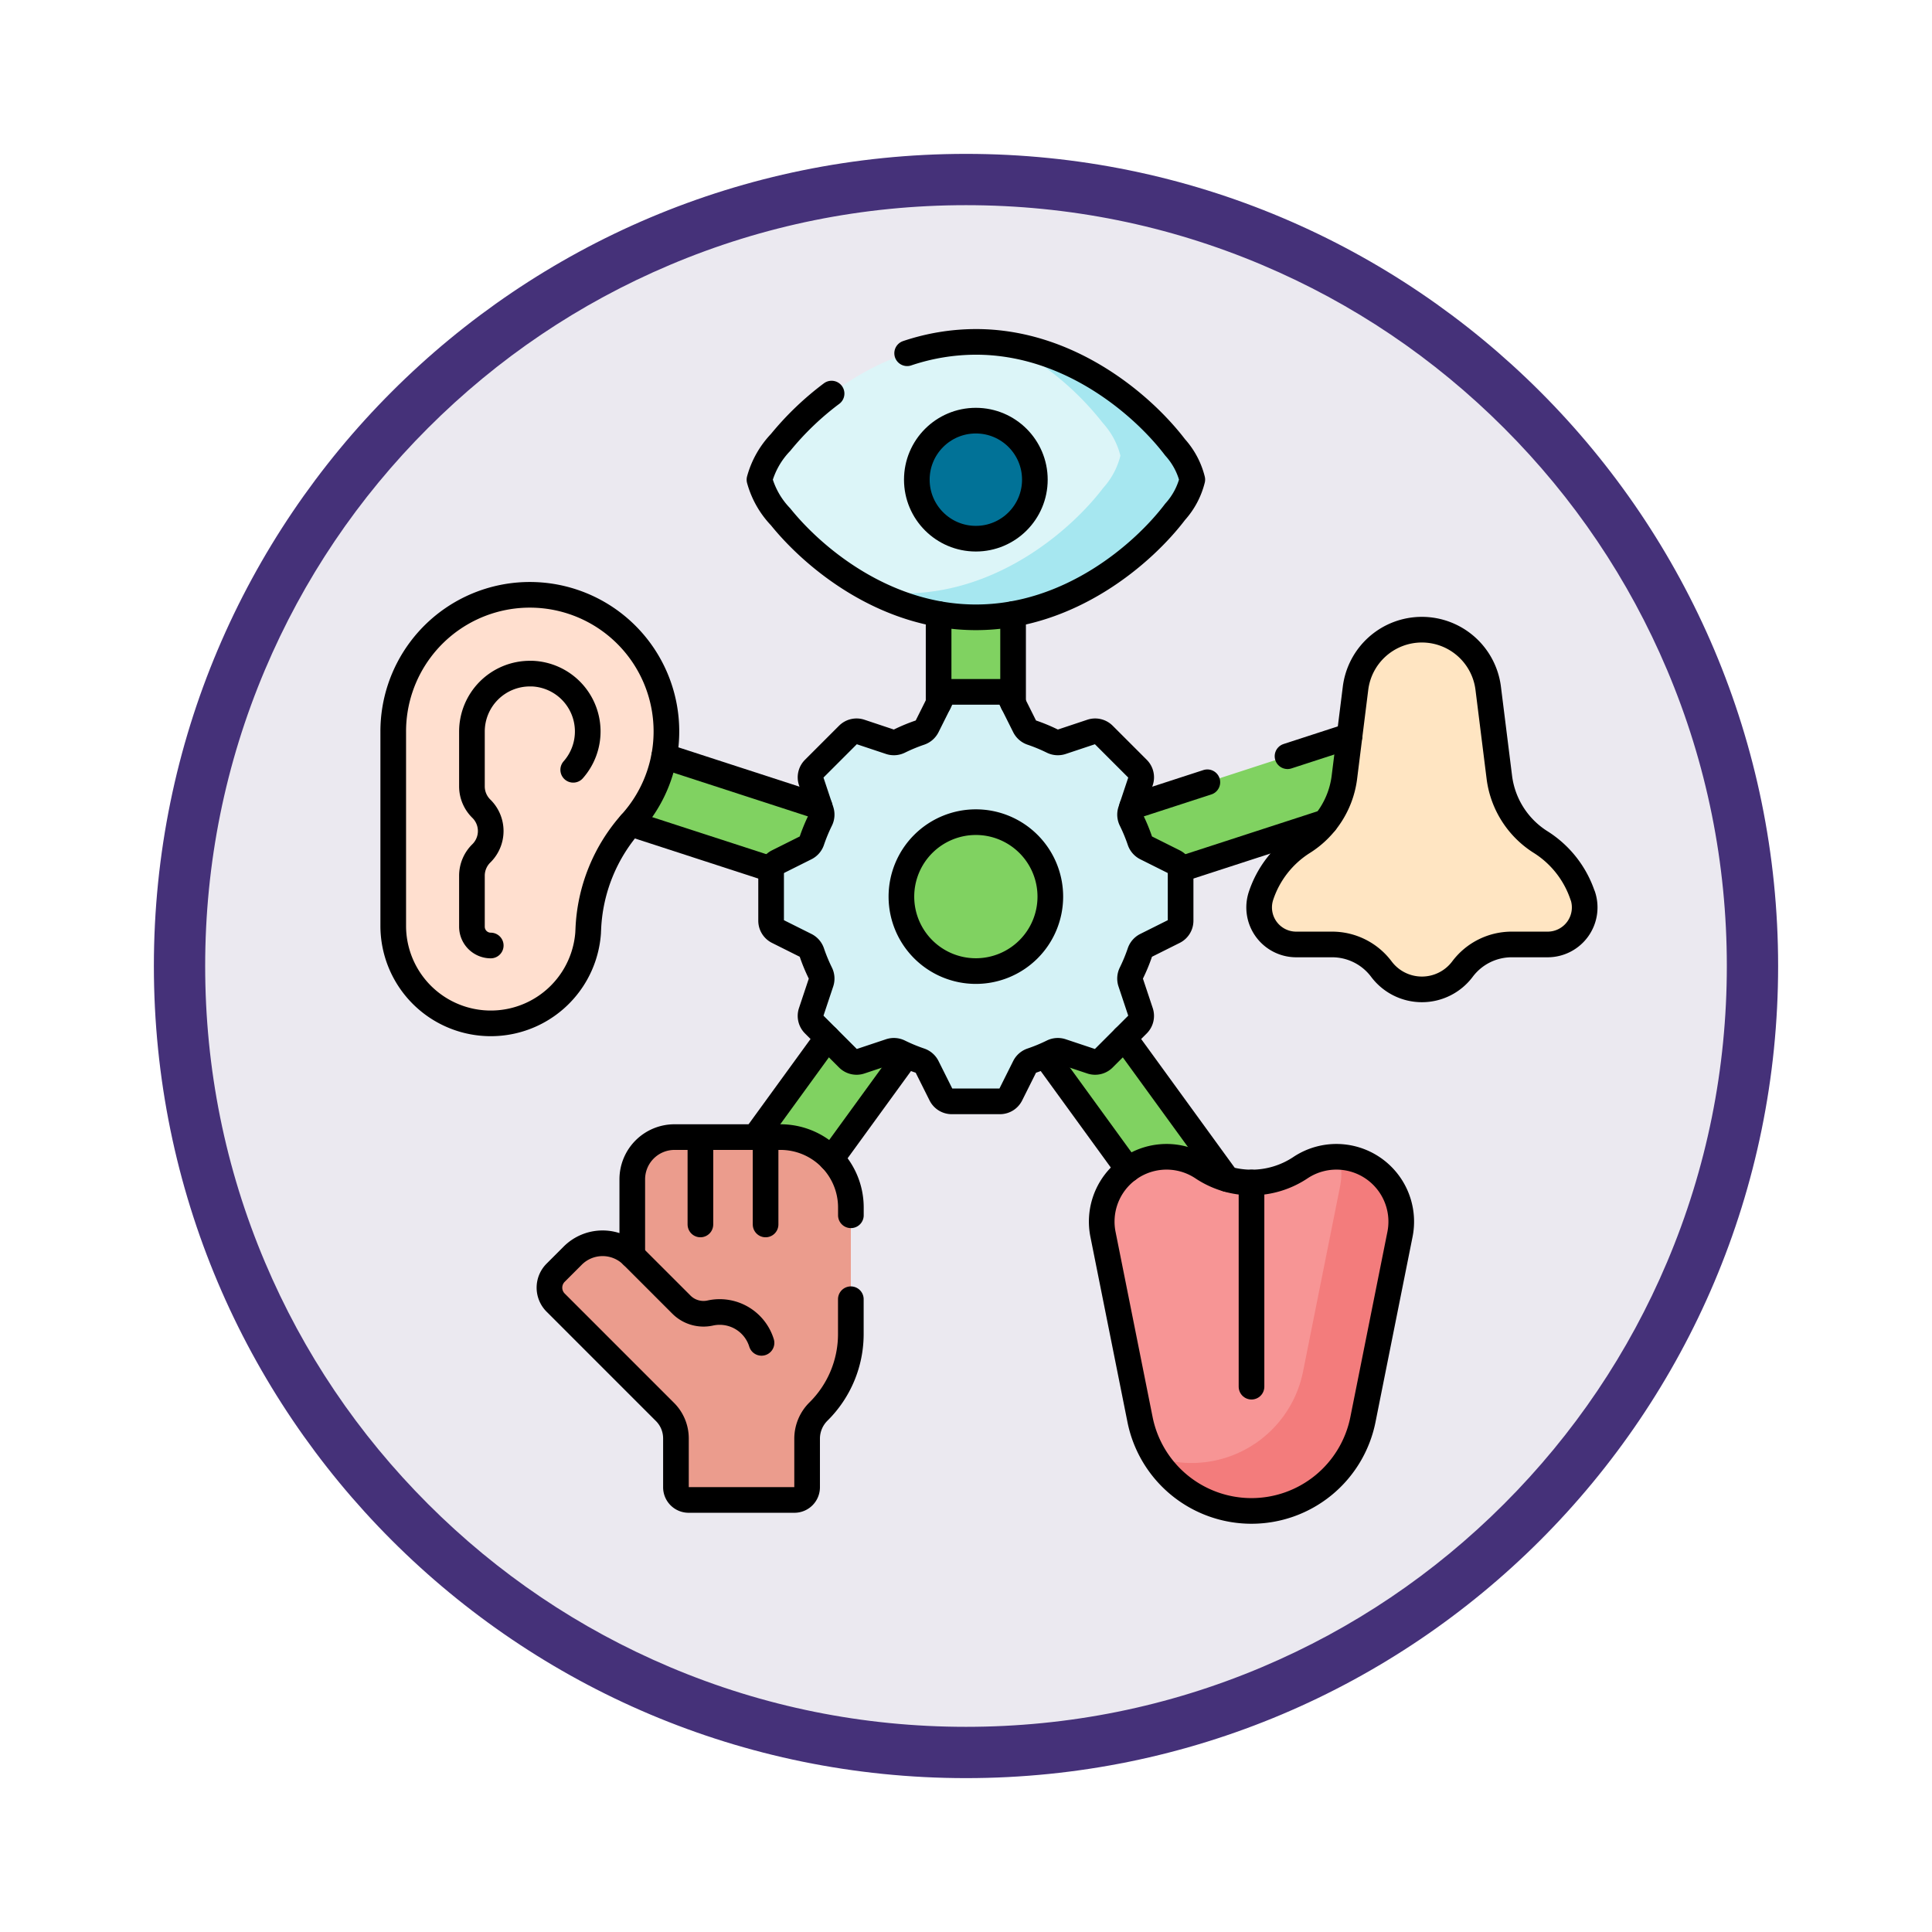<svg xmlns="http://www.w3.org/2000/svg" xmlns:xlink="http://www.w3.org/1999/xlink" width="113" height="113" viewBox="0 0 113 113">
  <defs>
    <filter id="Path_982547" x="0" y="0" width="113" height="113" filterUnits="userSpaceOnUse">
      <feOffset dy="3" input="SourceAlpha"/>
      <feGaussianBlur stdDeviation="3" result="blur"/>
      <feFlood flood-opacity="0.161"/>
      <feComposite operator="in" in2="blur"/>
      <feComposite in="SourceGraphic"/>
    </filter>
  </defs>
  <g id="Group_1208198" data-name="Group 1208198" transform="translate(-755 -5395)">
    <g id="Group_1208040" data-name="Group 1208040">
      <g id="Group_1207839" data-name="Group 1207839" transform="translate(-357 -1381.651)">
        <g id="Group_1201923" data-name="Group 1201923" transform="translate(-4174.49 4856.378)">
          <g id="Group_1176928" data-name="Group 1176928" transform="translate(5295.49 1926.273)">
            <g id="Group_1172322" data-name="Group 1172322" transform="translate(0 0)">
              <g id="Group_1164700" data-name="Group 1164700">
                <g id="Group_1160931" data-name="Group 1160931">
                  <g id="Group_1160749" data-name="Group 1160749">
                    <g id="Group_1158891" data-name="Group 1158891">
                      <g id="Group_1157406" data-name="Group 1157406">
                        <g id="Group_1155793" data-name="Group 1155793">
                          <g id="Group_1154704" data-name="Group 1154704">
                            <g id="Group_1150790" data-name="Group 1150790">
                              <g id="Group_1154214" data-name="Group 1154214">
                                <g id="Group_1152583" data-name="Group 1152583">
                                  <g id="Group_1146973" data-name="Group 1146973">
                                    <g id="Group_1146954" data-name="Group 1146954">
                                      <g transform="matrix(1, 0, 0, 1, -9, -6)" filter="url(#Path_982547)">
                                        <g id="Path_982547-2" data-name="Path 982547" transform="translate(9 6)" fill="#ebe9f0">
                                          <path d="M 47.5 93.5 C 41.289 93.5 35.265 92.284 29.595 89.886 C 24.118 87.569 19.198 84.252 14.973 80.027 C 10.748 75.802 7.431 70.882 5.114 65.405 C 2.716 59.735 1.5 53.711 1.5 47.5 C 1.5 41.289 2.716 35.265 5.114 29.595 C 7.431 24.118 10.748 19.198 14.973 14.973 C 19.198 10.748 24.118 7.431 29.595 5.114 C 35.265 2.716 41.289 1.5 47.5 1.5 C 53.711 1.5 59.735 2.716 65.405 5.114 C 70.882 7.431 75.802 10.748 80.027 14.973 C 84.252 19.198 87.569 24.118 89.886 29.595 C 92.284 35.265 93.5 41.289 93.5 47.5 C 93.5 53.711 92.284 59.735 89.886 65.405 C 87.569 70.882 84.252 75.802 80.027 80.027 C 75.802 84.252 70.882 87.569 65.405 89.886 C 59.735 92.284 53.711 93.5 47.5 93.5 Z" stroke="none"/>
                                          <path d="M 47.5 3 C 41.491 3 35.664 4.176 30.18 6.496 C 24.881 8.737 20.122 11.946 16.034 16.034 C 11.946 20.121 8.737 24.881 6.496 30.179 C 4.176 35.664 3 41.491 3 47.5 C 3 53.509 4.176 59.336 6.496 64.82 C 8.737 70.119 11.946 74.878 16.034 78.966 C 20.122 83.054 24.881 86.263 30.18 88.504 C 35.664 90.824 41.491 92 47.5 92 C 53.509 92 59.336 90.824 64.821 88.504 C 70.119 86.263 74.878 83.054 78.966 78.966 C 83.054 74.878 86.263 70.119 88.504 64.82 C 90.824 59.336 92 53.509 92 47.5 C 92 41.491 90.824 35.664 88.504 30.179 C 86.263 24.881 83.054 20.121 78.966 16.034 C 74.878 11.946 70.119 8.737 64.821 6.496 C 59.336 4.176 53.509 3 47.5 3 M 47.5 0 C 73.734 0 95 21.266 95 47.5 C 95 73.733 73.734 95 47.5 95 C 21.266 95 7.62939453125e-06 73.733 7.62939453125e-06 47.5 C 7.62939453125e-06 21.266 21.266 0 47.5 0 Z" stroke="none" fill="#453179"/>
                                        </g>
                                      </g>
                                    </g>
                                  </g>
                                </g>
                              </g>
                            </g>
                          </g>
                        </g>
                      </g>
                    </g>
                  </g>
                </g>
              </g>
            </g>
          </g>
        </g>
      </g>
      <g id="sensory_10655705" transform="translate(770.5 5402.828)">
        <circle id="Ellipse_13444" data-name="Ellipse 13444" cx="3.452" cy="3.452" r="3.452" transform="translate(38.124 16.775)" fill="#02c7dd"/>
        <path id="Path_1051997" data-name="Path 1051997" d="M80.825,57.968q0-.175-.007-.349a.7.7,0,0,1,.483-.7L99.815,50.9a.7.7,0,0,0,.45-.883l-.913-2.809a.7.7,0,0,0-.883-.45L79.956,52.777a.7.7,0,0,1-.8-.281,9.815,9.815,0,0,0-5.435-3.949.7.7,0,0,1-.516-.676V28.405a.7.7,0,0,0-.7-.7H69.549a.7.7,0,0,0-.7.7V47.872a.7.7,0,0,1-.516.676A9.814,9.814,0,0,0,62.9,52.5a.7.7,0,0,1-.8.281L43.582,46.762a.7.7,0,0,0-.883.45l-.913,2.809a.7.7,0,0,0,.45.883l18.514,6.016a.7.7,0,0,1,.483.7q-.007.174-.007.349a9.752,9.752,0,0,0,2.083,6.037.7.7,0,0,1,.02.85L51.887,80.605a.7.7,0,0,0,.155.979l2.389,1.736a.7.7,0,0,0,.979-.155L66.851,67.419a.705.705,0,0,1,.815-.243,19.8,19.8,0,0,0,6.718,0,.705.705,0,0,1,.815.243L86.641,83.165a.7.7,0,0,0,.979.155l2.389-1.736a.7.7,0,0,0,.155-.979L78.721,64.855a.7.7,0,0,1,.02-.85A9.75,9.75,0,0,0,80.825,57.968Z" transform="translate(-29.45 -13.354)" fill="#80d261"/>
        <path id="Path_1051998" data-name="Path 1051998" d="M160.263,20.228a5.082,5.082,0,0,0,1.235,2.178c1.966,2.438,6.132,5.878,11.423,5.878,5.507,0,9.8-3.726,11.653-6.171a4.4,4.4,0,0,0,1.005-1.884,4.4,4.4,0,0,0-1.005-1.884c-1.858-2.444-6.146-6.171-11.653-6.171-5.291,0-9.457,3.44-11.423,5.878A5.082,5.082,0,0,0,160.263,20.228Z" transform="translate(-131.345 -0.001)" fill="#dcf5f8"/>
        <path id="Path_1051999" data-name="Path 1051999" d="M224.749,19.252A16.109,16.109,0,0,0,215,13.229a17.077,17.077,0,0,1,5.546,4.621,4.4,4.4,0,0,1,1.005,1.884,4.4,4.4,0,0,1-1.005,1.884c-1.858,2.444-6.146,6.171-11.653,6.171a12.327,12.327,0,0,1-1.9-.148,13.263,13.263,0,0,0,6.107,1.55c5.507,0,9.8-3.726,11.653-6.171a4.4,4.4,0,0,0,1.005-1.884A4.406,4.406,0,0,0,224.749,19.252Z" transform="translate(-171.52 -0.909)" fill="#a6e7f0"/>
        <circle id="Ellipse_13445" data-name="Ellipse 13445" cx="3.452" cy="3.452" r="3.452" transform="translate(38.124 16.775)" fill="#017297"/>
        <path id="Path_1052000" data-name="Path 1052000" d="M387.643,147.762a5.921,5.921,0,0,0-2.44-3.125,5.253,5.253,0,0,1-2.43-3.764l-.656-5.245a3.911,3.911,0,0,0-3.88-3.426h0a3.91,3.91,0,0,0-3.88,3.426l-.656,5.245a5.254,5.254,0,0,1-2.43,3.764,5.921,5.921,0,0,0-2.44,3.125h0a2.166,2.166,0,0,0,2.055,2.851h2.1a3.6,3.6,0,0,1,2.883,1.442h0a2.964,2.964,0,0,0,4.742,0h0a3.6,3.6,0,0,1,2.883-1.442h2.1a2.166,2.166,0,0,0,2.055-2.851Z" transform="translate(-310.574 -103.201)" fill="#ffe5c2"/>
        <path id="Path_1052001" data-name="Path 1052001" d="M311.822,372.807h0a6.648,6.648,0,0,1-6.519-5.344l-2.167-10.833a3.792,3.792,0,0,1,1.037-3.425h0a3.792,3.792,0,0,1,4.785-.474h0a5.162,5.162,0,0,0,5.727,0h0a3.792,3.792,0,0,1,4.785.474h0a3.792,3.792,0,0,1,1.037,3.425l-2.167,10.833A6.648,6.648,0,0,1,311.822,372.807Z" transform="translate(-254.124 -292.263)" fill="#f79595"/>
        <path id="Path_1052002" data-name="Path 1052002" d="M338.464,353.224h0a3.787,3.787,0,0,0-2.525-1.107,3.79,3.79,0,0,1,.056,1.729l-2.167,10.833a6.648,6.648,0,0,1-6.519,5.344h0a6.638,6.638,0,0,1-2.157-.359,6.649,6.649,0,0,0,5.662,3.163h0a6.648,6.648,0,0,0,6.519-5.344L339.5,356.65A3.792,3.792,0,0,0,338.464,353.224Z" transform="translate(-273.116 -292.283)" fill="#f37c7c"/>
        <path id="Path_1052003" data-name="Path 1052003" d="M7.5,137.089a5.707,5.707,0,0,0,11.4.35c0-.06.006-.12.008-.18a9.973,9.973,0,0,1,2.564-6.292A7.989,7.989,0,1,0,7.5,125.676Z" transform="translate(0 -90.722)" fill="#ffdfcf"/>
        <path id="Path_1052004" data-name="Path 1052004" d="M86.2,343.886H80a2.47,2.47,0,0,0-2.47,2.47v4.454a2.47,2.47,0,0,0-3.483.01l-1,1a1.235,1.235,0,0,0,0,1.746l6.36,6.36h0l.033.033a2.185,2.185,0,0,1,.644,1.548v2.861a.741.741,0,0,0,.741.741h6.19a.741.741,0,0,0,.741-.741v-2.847a2.234,2.234,0,0,1,.666-1.585,6.373,6.373,0,0,0,1.891-4.539V348A4.116,4.116,0,0,0,86.2,343.886Z" transform="translate(-56.048 -285.206)" fill="#eb9c8d"/>
        <path id="Path_1052005" data-name="Path 1052005" d="M189.076,168.706a.7.7,0,0,0-.388-.627l-1.64-.82a.712.712,0,0,1-.353-.41,10.058,10.058,0,0,0-.5-1.208.712.712,0,0,1-.041-.54l.58-1.74a.7.7,0,0,0-.169-.717l-1.993-1.993a.7.7,0,0,0-.717-.169l-1.74.58a.711.711,0,0,1-.54-.041,10.1,10.1,0,0,0-1.208-.5.711.711,0,0,1-.41-.353l-.82-1.64a.7.7,0,0,0-.627-.388H175.69a.7.7,0,0,0-.627.388l-.82,1.64a.711.711,0,0,1-.41.353,10.031,10.031,0,0,0-1.208.5.712.712,0,0,1-.54.041l-1.74-.58a.7.7,0,0,0-.717.169l-1.993,1.993a.7.7,0,0,0-.169.717l.58,1.74a.711.711,0,0,1-.041.54,10.077,10.077,0,0,0-.5,1.208.711.711,0,0,1-.353.41l-1.64.82a.7.7,0,0,0-.388.627v2.819a.7.7,0,0,0,.388.627l1.64.82a.712.712,0,0,1,.353.41,10.057,10.057,0,0,0,.5,1.208.712.712,0,0,1,.041.54l-.58,1.74a.7.7,0,0,0,.169.717l1.993,1.993a.7.7,0,0,0,.717.169l1.74-.58a.711.711,0,0,1,.54.041,10.078,10.078,0,0,0,1.208.5.711.711,0,0,1,.41.353l.82,1.64a.7.7,0,0,0,.627.388h2.819a.7.7,0,0,0,.627-.388l.82-1.64a.711.711,0,0,1,.41-.353,10.056,10.056,0,0,0,1.208-.5.712.712,0,0,1,.54-.041l1.74.58a.7.7,0,0,0,.717-.169l1.993-1.993a.7.7,0,0,0,.169-.717l-.58-1.74a.711.711,0,0,1,.041-.54,10.076,10.076,0,0,0,.5-1.208.712.712,0,0,1,.353-.41l1.64-.82a.7.7,0,0,0,.388-.627v-2.819ZM177.1,174.471a4.355,4.355,0,1,1,4.355-4.355A4.355,4.355,0,0,1,177.1,174.471Z" transform="translate(-135.523 -125.502)" fill="#d4f2f6"/>
        <path id="Path_1052006" data-name="Path 1052006" d="M164.483,15.192A17.035,17.035,0,0,0,161.5,18.05a5.082,5.082,0,0,0-1.235,2.178A5.082,5.082,0,0,0,161.5,22.4c1.966,2.438,6.132,5.878,11.423,5.878,5.507,0,9.8-3.726,11.653-6.171a4.4,4.4,0,0,0,1.005-1.884,4.4,4.4,0,0,0-1.005-1.884c-1.858-2.444-6.146-6.171-11.653-6.171a12.68,12.68,0,0,0-4.02.665" transform="translate(-131.345)" fill="none" stroke="#000" stroke-linecap="round" stroke-linejoin="round" stroke-miterlimit="10" stroke-width="1.5"/>
        <circle id="Ellipse_13446" data-name="Ellipse 13446" cx="3.452" cy="3.452" r="3.452" transform="translate(38.124 16.775)" fill="none" stroke="#000" stroke-linecap="round" stroke-linejoin="round" stroke-miterlimit="10" stroke-width="1.5"/>
        <path id="Path_1052007" data-name="Path 1052007" d="M387.643,147.762a5.921,5.921,0,0,0-2.44-3.125,5.253,5.253,0,0,1-2.43-3.764l-.656-5.245a3.911,3.911,0,0,0-3.88-3.426h0a3.91,3.91,0,0,0-3.88,3.426l-.656,5.245a5.254,5.254,0,0,1-2.43,3.764,5.921,5.921,0,0,0-2.44,3.125h0a2.166,2.166,0,0,0,2.055,2.851h2.1a3.6,3.6,0,0,1,2.883,1.442h0a2.964,2.964,0,0,0,4.742,0h0a3.6,3.6,0,0,1,2.883-1.442h2.1a2.166,2.166,0,0,0,2.055-2.851Z" transform="translate(-310.574 -103.201)" fill="none" stroke="#000" stroke-linecap="round" stroke-linejoin="round" stroke-miterlimit="10" stroke-width="1.5"/>
        <path id="Path_1052008" data-name="Path 1052008" d="M311.822,372.807h0a6.648,6.648,0,0,1-6.519-5.344l-2.167-10.833a3.792,3.792,0,0,1,1.037-3.425h0a3.792,3.792,0,0,1,4.785-.474h0a5.162,5.162,0,0,0,5.727,0h0a3.792,3.792,0,0,1,4.785.474h0a3.792,3.792,0,0,1,1.037,3.425l-2.167,10.833A6.648,6.648,0,0,1,311.822,372.807Z" transform="translate(-254.124 -292.263)" fill="none" stroke="#000" stroke-linecap="round" stroke-linejoin="round" stroke-miterlimit="10" stroke-width="1.5"/>
        <line id="Line_821" data-name="Line 821" y2="11.942" transform="translate(57.699 61.335)" fill="none" stroke="#000" stroke-linecap="round" stroke-linejoin="round" stroke-miterlimit="10" stroke-width="1.5"/>
        <path id="Path_1052009" data-name="Path 1052009" d="M7.5,137.089a5.707,5.707,0,0,0,11.4.35c0-.06.006-.12.008-.18a9.973,9.973,0,0,1,2.564-6.292A7.989,7.989,0,1,0,7.5,125.676Z" transform="translate(0 -90.722)" fill="none" stroke="#000" stroke-linecap="round" stroke-linejoin="round" stroke-miterlimit="10" stroke-width="1.5"/>
        <path id="Path_1052010" data-name="Path 1052010" d="M46.252,156.141a3.386,3.386,0,0,0-2.393-5.625l-.145,0a3.39,3.39,0,0,0-3.386,3.387v3.206a1.828,1.828,0,0,0,.536,1.294l.026.026a1.829,1.829,0,0,1,0,2.588l-.026.026a1.829,1.829,0,0,0-.536,1.294v2.981a1.1,1.1,0,0,0,1.1,1.1" transform="translate(-28.225 -118.945)" fill="none" stroke="#000" stroke-linecap="round" stroke-linejoin="round" stroke-miterlimit="10" stroke-width="1.5"/>
        <path id="Path_1052011" data-name="Path 1052011" d="M90.316,348.457V348a4.116,4.116,0,0,0-4.116-4.116H80a2.47,2.47,0,0,0-2.47,2.47v4.454a2.47,2.47,0,0,0-3.483.01l-1,1a1.235,1.235,0,0,0,0,1.746l6.36,6.36h0l.033.033a2.185,2.185,0,0,1,.644,1.548v2.861a.741.741,0,0,0,.741.741h6.19a.741.741,0,0,0,.741-.741v-2.847a2.234,2.234,0,0,1,.666-1.585,6.373,6.373,0,0,0,1.891-4.539v-2.028" transform="translate(-56.049 -285.205)" fill="none" stroke="#000" stroke-linecap="round" stroke-linejoin="round" stroke-miterlimit="10" stroke-width="1.5"/>
        <path id="Path_1052012" data-name="Path 1052012" d="M107.221,393.27l2.882,2.882a1.827,1.827,0,0,0,1.687.481,2.561,2.561,0,0,1,2.99,1.747" transform="translate(-85.74 -327.666)" fill="none" stroke="#000" stroke-linecap="round" stroke-linejoin="round" stroke-miterlimit="10" stroke-width="1.5"/>
        <line id="Line_822" data-name="Line 822" y2="4.603" transform="translate(25.466 59.186)" fill="none" stroke="#000" stroke-linecap="round" stroke-linejoin="round" stroke-miterlimit="10" stroke-width="1.5"/>
        <line id="Line_823" data-name="Line 823" y2="4.603" transform="translate(29.278 59.186)" fill="none" stroke="#000" stroke-linecap="round" stroke-linejoin="round" stroke-miterlimit="10" stroke-width="1.5"/>
        <path id="Path_1052013" data-name="Path 1052013" d="M189.076,168.706a.7.7,0,0,0-.388-.627l-1.64-.82a.712.712,0,0,1-.353-.41,10.058,10.058,0,0,0-.5-1.208.712.712,0,0,1-.041-.54l.58-1.74a.7.7,0,0,0-.169-.717l-1.993-1.993a.7.7,0,0,0-.717-.169l-1.74.58a.711.711,0,0,1-.54-.041,10.1,10.1,0,0,0-1.208-.5.711.711,0,0,1-.41-.353l-.82-1.64a.7.7,0,0,0-.627-.388H175.69a.7.7,0,0,0-.627.388l-.82,1.64a.711.711,0,0,1-.41.353,10.031,10.031,0,0,0-1.208.5.712.712,0,0,1-.54.041l-1.74-.58a.7.7,0,0,0-.717.169l-1.993,1.993a.7.7,0,0,0-.169.717l.58,1.74a.711.711,0,0,1-.041.54,10.077,10.077,0,0,0-.5,1.208.711.711,0,0,1-.353.41l-1.64.82a.7.7,0,0,0-.388.627v2.819a.7.7,0,0,0,.388.627l1.64.82a.712.712,0,0,1,.353.41,10.057,10.057,0,0,0,.5,1.208.712.712,0,0,1,.041.54l-.58,1.74a.7.7,0,0,0,.169.717l1.993,1.993a.7.7,0,0,0,.717.169l1.74-.58a.711.711,0,0,1,.54.041,10.078,10.078,0,0,0,1.208.5.711.711,0,0,1,.41.353l.82,1.64a.7.7,0,0,0,.627.388h2.819a.7.7,0,0,0,.627-.388l.82-1.64a.711.711,0,0,1,.41-.353,10.056,10.056,0,0,0,1.208-.5.712.712,0,0,1,.54-.041l1.74.58a.7.7,0,0,0,.717-.169l1.993-1.993a.7.7,0,0,0,.169-.717l-.58-1.74a.711.711,0,0,1,.041-.54,10.076,10.076,0,0,0,.5-1.208.712.712,0,0,1,.353-.41l1.64-.82a.7.7,0,0,0,.388-.627v-2.819ZM177.1,174.471a4.355,4.355,0,1,1,4.355-4.355A4.355,4.355,0,0,1,177.1,174.471Z" transform="translate(-135.523 -125.502)" fill="none" stroke="#000" stroke-linecap="round" stroke-linejoin="round" stroke-miterlimit="10" stroke-width="1.5"/>
        <line id="Line_824" data-name="Line 824" x2="8.235" y2="2.676" transform="translate(21.389 40.344)" fill="none" stroke="#000" stroke-linecap="round" stroke-linejoin="round" stroke-miterlimit="10" stroke-width="1.5"/>
        <line id="Line_825" data-name="Line 825" x1="9.093" y1="2.954" transform="translate(23.348 36.402)" fill="none" stroke="#000" stroke-linecap="round" stroke-linejoin="round" stroke-miterlimit="10" stroke-width="1.5"/>
        <line id="Line_826" data-name="Line 826" x2="4.728" y2="6.508" transform="translate(45.751 54.064)" fill="none" stroke="#000" stroke-linecap="round" stroke-linejoin="round" stroke-miterlimit="10" stroke-width="1.5"/>
        <line id="Line_827" data-name="Line 827" x1="6.007" y1="8.268" transform="translate(50.262 52.865)" fill="none" stroke="#000" stroke-linecap="round" stroke-linejoin="round" stroke-miterlimit="10" stroke-width="1.5"/>
        <line id="Line_828" data-name="Line 828" y1="2.757" x2="8.486" transform="translate(53.528 40.263)" fill="none" stroke="#000" stroke-linecap="round" stroke-linejoin="round" stroke-miterlimit="10" stroke-width="1.5"/>
        <line id="Line_829" data-name="Line 829" x1="4.405" y2="1.431" transform="translate(50.712 37.925)" fill="none" stroke="#000" stroke-linecap="round" stroke-linejoin="round" stroke-miterlimit="10" stroke-width="1.5"/>
        <line id="Line_830" data-name="Line 830" x1="3.629" y2="1.179" transform="translate(59.805 35.223)" fill="none" stroke="#000" stroke-linecap="round" stroke-linejoin="round" stroke-miterlimit="10" stroke-width="1.5"/>
        <line id="Line_831" data-name="Line 831" y1="5.886" x2="4.277" transform="translate(33.125 54.064)" fill="none" stroke="#000" stroke-linecap="round" stroke-linejoin="round" stroke-miterlimit="10" stroke-width="1.5"/>
        <line id="Line_832" data-name="Line 832" x1="4.225" y2="5.815" transform="translate(28.665 52.865)" fill="none" stroke="#000" stroke-linecap="round" stroke-linejoin="round" stroke-miterlimit="10" stroke-width="1.5"/>
        <line id="Line_833" data-name="Line 833" y1="5.22" transform="translate(43.754 28.088)" fill="none" stroke="#000" stroke-linecap="round" stroke-linejoin="round" stroke-miterlimit="10" stroke-width="1.5"/>
        <line id="Line_834" data-name="Line 834" y2="5.22" transform="translate(39.398 28.088)" fill="none" stroke="#000" stroke-linecap="round" stroke-linejoin="round" stroke-miterlimit="10" stroke-width="1.5"/>
      </g>
    </g>
  </g>
</svg>
